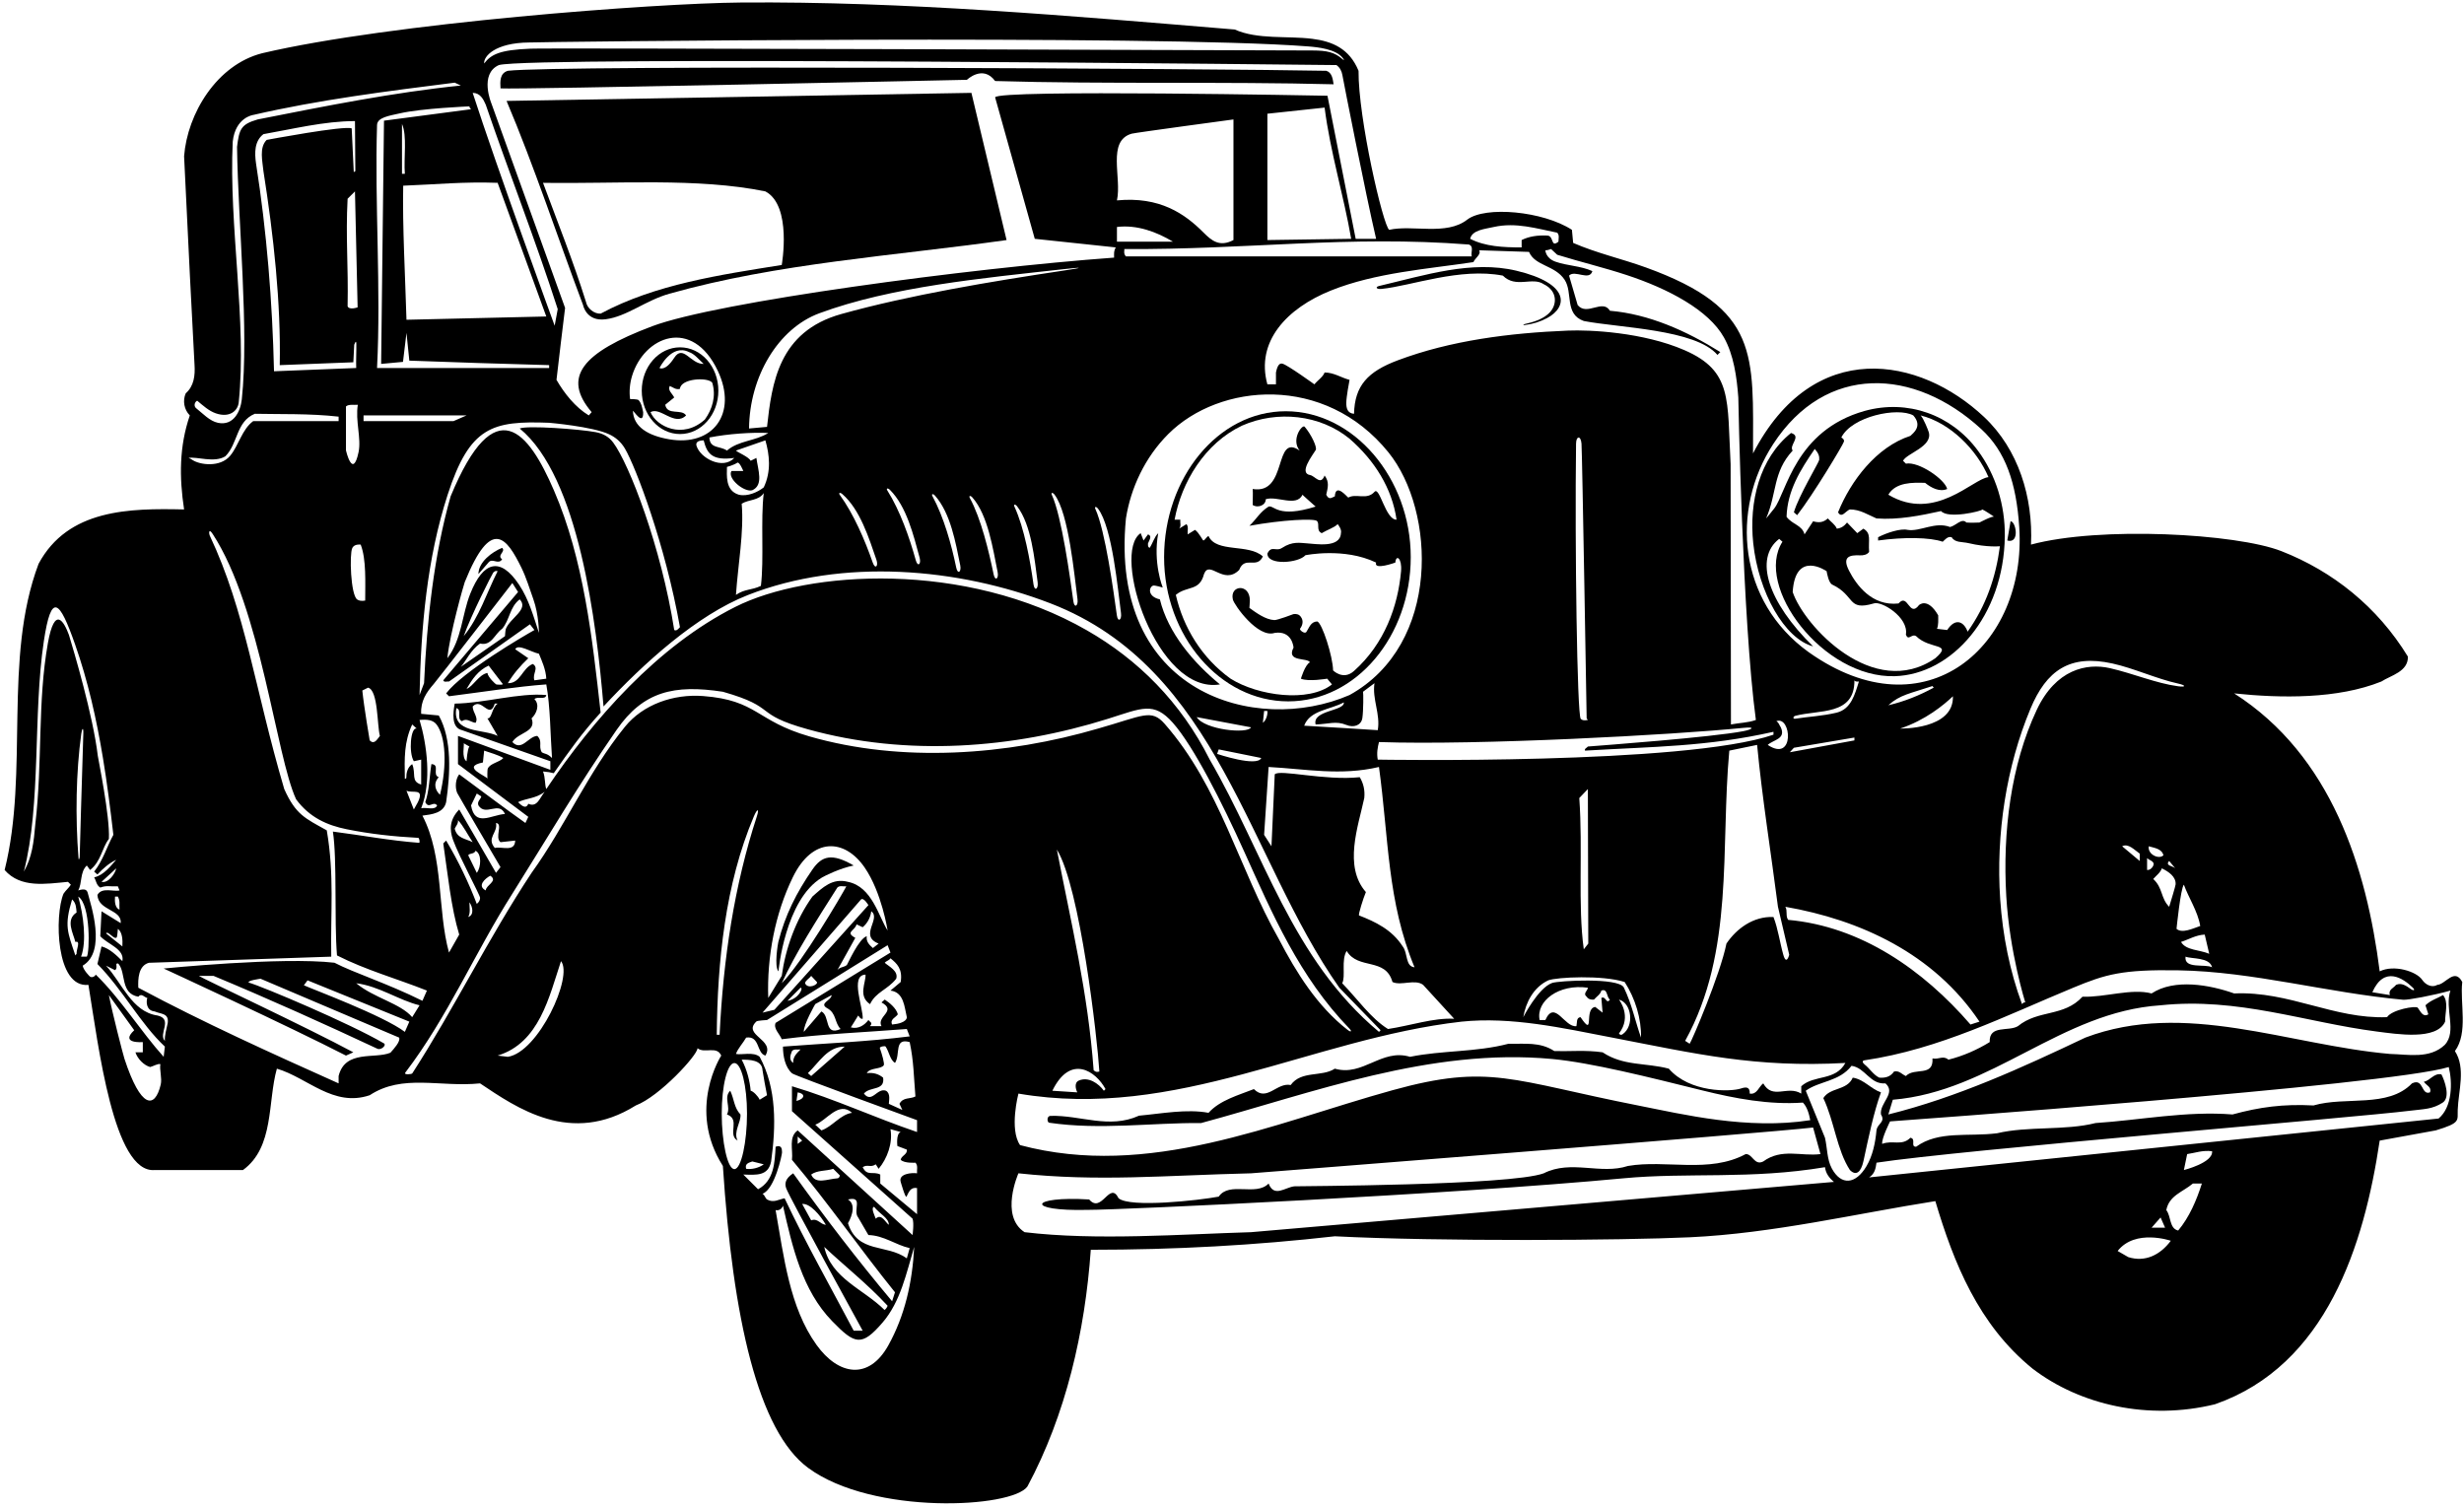 <?xml version="1.0" encoding="UTF-8"?>
<svg xmlns="http://www.w3.org/2000/svg" xmlns:xlink="http://www.w3.org/1999/xlink" width="515pt" height="315pt" viewBox="0 0 515 315" version="1.1">
<g id="surface1">
<path style=" stroke:none;fill-rule:nonzero;fill:rgb(0%,0%,0%);fill-opacity:1;" d="M 514.637 205.246 C 513.016 202.172 511.137 205.758 509.426 205.844 C 508.316 206.508 506.957 205.832 506.273 204.809 C 505.078 203.012 500.328 201.547 497.379 203.023 C 494.645 181.406 487.297 157.91 466.961 144.926 C 476.789 145.949 488.578 146.121 497.723 142.445 C 499.688 141.164 503.359 140.395 503.273 137.234 C 496.898 126.809 487.566 119.391 476.824 115.188 C 467.406 111.504 438.879 109.949 424.496 113.824 C 424.969 103.953 421.852 93.875 414.691 87.148 C 401.223 74.496 379.027 70.395 366.398 94.77 C 366.398 74.098 367.852 64.527 344.016 55.906 C 339.004 54.094 333.688 52.895 328.805 50.77 L 328.547 48.035 C 322.48 44.105 310.434 43.023 306.676 45.898 C 302.316 49.316 295.227 46.926 290.355 48.035 C 289.074 47.18 283.863 24.625 283.949 14.797 C 282.023 10.113 278.426 8.637 274.27 8.113 C 269.02 7.453 262.875 8.312 258.059 6.168 C 223.984 3.34 189.059 0.246 154.789 0.527 C 137 0.672 81.727 4.789 54.797 11.125 C 45.285 13.547 39.16 23.77 38.477 32.656 C 38.988 43.934 40.492 73.703 40.656 76.207 C 40.809 78.512 40.539 80.695 38.82 82.211 C 38.137 83.75 38.477 85.629 39.672 86.824 C 37.453 93.316 37.453 99.727 38.477 106.477 C 27.027 106.219 14.211 106.391 8.062 117.84 C 0.582 137.73 6.105 161.289 0.969 181.836 C 4.301 185.68 9.598 184.738 14.211 184.312 L 14.809 184.91 C 14.383 185.594 13.812 185.992 13.273 186.789 C 11.395 191.254 11.609 206.555 18.484 205.844 C 20.574 218.574 23.742 245.277 32.324 244.547 L 50.781 244.547 C 57.359 239.762 55.906 230.281 57.871 223.359 C 64.281 225.238 69.664 231.477 77.27 228.91 C 84.188 224.383 91.879 227.289 100.336 226.434 C 107.984 231.535 119.297 239.543 132.891 231.047 C 137.844 229.168 145.789 220.539 145.789 219.086 C 147.242 220.281 149.809 218.488 150.746 220.625 C 150.746 220.625 143.512 231.789 151.09 243.695 C 153.164 275.551 158.461 299.109 168.914 306.801 C 182.441 316.754 211.59 315.203 214.742 310.68 C 222.773 295.727 226.789 278.297 227.984 261.211 C 245.758 261.211 262.418 260.27 278.992 258.391 C 300.684 259.508 339.113 259.258 353.211 258.598 C 370.656 257.781 387.906 253.656 404.504 251.043 C 408.352 263.941 413.477 276.844 424.84 286.07 C 434.75 293.648 448.992 296.922 462.945 293.504 C 486.27 285.387 494.133 260.184 497.379 238.395 L 509.086 236.262 C 514.367 234.676 513.609 234.223 513.688 231.977 C 513.82 228.055 515.418 223.242 513.102 219.684 C 515.922 215.84 514.125 209.688 514.637 205.246 Z M 504.234 206.363 C 504.961 207.059 504.395 207.078 503.898 206.727 C 502.914 206.027 501.93 205.332 500.797 205.844 C 500.285 206.527 499.09 206.867 499.516 207.98 L 495.84 207.383 C 498.32 201.762 502.277 204.484 504.234 206.363 Z M 502.312 208.957 C 503.227 209.039 508.516 208.066 512.16 207.039 C 510.879 210.801 513.613 215.582 510.965 218.402 C 507.801 221.379 503.273 220.367 499.516 220.281 C 478.238 218.402 456.625 209.004 435.863 216.863 C 422.531 223.188 409.117 229.34 394.68 232.93 L 395.617 229.852 C 416.297 228.145 430.734 211.48 451.582 210.113 C 467.766 208.41 481.824 213.664 496.75 215.594 C 500.953 216.133 509.289 217.492 511.051 213.531 C 511.051 211.566 511.816 209.434 510.621 207.98 C 509.426 208.664 507.973 209.09 506.949 210.113 L 507.547 211.996 C 506.445 212.684 505.961 211.473 505.336 210.629 C 504.977 210.145 499.934 211.012 498.918 212.594 C 487.809 213.02 478.496 207.125 466.961 207.637 C 461.922 205.844 454.488 204.477 449.703 207.637 C 445.516 206.527 439.879 208.492 435.262 208.32 C 431.332 212.594 426.035 210.969 421.766 214.473 C 419.801 215.668 415.699 214.133 415.867 217.805 C 413.219 219.43 410.316 220.711 407.238 221.48 C 406.129 220.539 405.273 221.48 403.906 221.223 C 404.164 225.152 400.148 223.016 398.352 224.898 C 397.5 224.555 396.984 223.699 395.875 223.957 C 395.105 225.066 394.082 225.324 392.801 225.238 C 391.598 224.699 390.777 223.312 389.715 222.477 C 389.262 222.125 389.172 221.691 389.664 221.617 C 405.449 219.293 419.203 212.27 433.418 206.398 C 440.094 203.641 443.523 202.605 455.324 202.805 C 470.953 203.066 486.418 207.508 502.312 208.957 Z M 219.281 234.656 C 229.918 236.223 240.762 234.641 251.055 234.723 C 274.434 228.402 298.969 218.957 324.414 221.336 C 332.566 222.098 344.699 225.148 355.746 227.891 C 362.695 229.613 369.738 230.945 376.82 230.449 C 377.676 231.305 378.105 232.758 378.359 234.125 C 365.266 236.184 351.746 232.902 342.598 231.098 C 315.812 225.82 311.418 222.227 291.031 227.867 C 265.926 234.816 240.121 246.504 213.203 239.336 C 210.898 236.004 212.863 228.57 212.863 228.57 C 245.926 234.211 274.035 217.121 305.48 213.531 C 315.902 212.461 326.512 214.84 337.066 216.883 C 354.582 220.266 366.863 223.195 385.707 222.164 C 383.57 226.008 379.215 224.555 376.48 227.031 L 376.48 228.57 C 373.574 226.777 370.5 229.938 368.535 226.434 C 367.594 227.117 367.254 228.828 365.715 228.57 C 365.77 227.07 364.852 227.184 363.902 227.496 C 361.641 228.242 353.164 228.398 348.797 223.359 C 343.926 222.078 339.312 222.848 334.957 219.941 C 331.453 219.43 328.207 219.77 324.875 219.684 C 321.883 217.719 318.723 218.23 315.305 218.148 C 308.469 219.941 301.379 219.516 294.715 220.883 C 288.734 219.086 284.887 225.066 278.992 223.359 C 276.258 225.152 271.988 223.699 269.766 226.777 C 266.859 226.18 264.809 230.363 262.074 227.629 C 258.828 228.91 254.984 229.938 252.594 232.586 C 248.062 231.73 242.766 232.758 238.066 233.184 C 231.785 236.027 225.836 233.043 219.578 233.227 C 218.684 233.254 218.879 234.598 219.281 234.656 Z M 231.062 227.629 L 230.719 227.973 C 229.609 226.434 227.473 224.98 225.508 225.836 C 224.48 226.266 224.824 227.629 225.164 228.312 L 219.953 227.973 C 223.738 220.207 229.07 223.902 231.062 227.629 Z M 220.895 177.562 C 225.762 185.422 229.352 217.035 229.777 223.957 C 229.352 224.043 229.125 224.156 228.582 223.699 C 227.387 207.383 223.883 193.027 220.895 177.562 Z M 99.996 168.336 C 101.531 170.727 104.266 167.309 105.547 170.129 C 102.73 170.301 99.227 172.949 98.457 168.336 L 99.652 165.855 L 100.594 166.453 C 100.508 167.055 99.652 167.48 99.996 168.336 Z M 103.668 172.008 C 105.219 172.18 103.328 175 104.609 176.023 L 107.684 175.684 C 107.598 178.16 104.949 176.879 103.414 177.223 C 101.617 175.086 104.098 174.059 103.668 172.008 Z M 95.98 161.84 C 95.219 162.809 95.074 164.504 95.543 165.703 C 95.652 165.984 104.609 181.234 104.609 181.234 L 103.668 182.434 C 101.277 178.246 98.543 173.633 95.98 169.188 C 93.965 171.27 93.914 173.387 94.684 175.527 C 95.938 179.016 100.359 187.098 100.344 187.664 C 100.332 188.09 100.164 188.523 99.652 188.926 C 98.031 184.652 95.809 179.953 93.246 175.684 L 92.648 176.281 C 93.586 182.688 94.27 189.695 95.98 195.336 L 93.844 199.094 C 91.363 190.121 92.816 179.188 88.289 170.473 C 90.254 170.215 92.73 169.957 93.246 167.652 C 94.098 161.84 94.527 154.578 91.707 149.539 L 88.031 149.195 C 87.883 146.516 89.137 144.699 90.668 142.941 C 91.719 141.73 107.086 121.855 107.086 121.855 L 108.281 123.734 L 92.648 142.191 C 92.816 142.703 93.5 142.359 93.844 142.445 L 110.762 130.484 L 111.699 131.68 C 109.648 132.824 96.746 140.312 93.246 144.926 L 93.844 145.523 C 100.594 144.668 108.195 143.473 114.18 143.047 C 115.031 147.656 115.031 153.727 115.375 158.426 C 114.297 157.387 113.922 157.656 113.238 157.227 C 112.469 155.945 113.496 155.008 112.297 153.809 C 110.418 153.895 109.051 157.141 107.086 155.094 C 108.281 153.039 112.215 153.039 111.102 150.137 C 112.129 149.195 112.895 147.316 111.699 146.121 C 112.383 145.438 114.008 146.379 114.18 145.266 C 108.453 144.754 101.277 146.977 95.039 147.059 C 94.699 148.941 94.27 152.102 96.578 152.613 L 115.031 159.105 L 115.031 160.902 L 95.723 153.809 L 95.723 159.703 L 110.418 170.727 L 109.82 172.008 C 105.719 169.105 100.594 165.258 95.98 161.84 Z M 101.531 186.105 C 99.652 185.168 101.363 183.629 102.473 183.031 C 104.184 184.141 101.531 184.996 101.531 186.105 Z M 99.398 177.82 C 100.68 178.418 100.594 181.234 99.652 182.434 L 97.859 178.758 C 98.199 178.246 99.055 178.59 99.398 177.82 Z M 95.039 173.203 C 95.297 172.605 95.809 172.18 95.723 171.41 C 96.832 172.605 97.773 174.488 98.797 176.023 C 97.262 175.254 95.551 175.254 95.039 173.203 Z M 98.113 188.586 C 98.797 189.523 99.141 191.234 97.859 191.66 C 98.371 190.805 98.113 189.609 98.113 188.586 Z M 86.152 159.703 C 85.094 160.414 84.91 161.707 84.926 162.566 C 84.93 162.746 84.617 162.781 84.617 162.781 C 84.531 158.426 84.445 155.094 86.152 151.418 L 87.094 152.273 C 85.812 151.93 85.383 157.312 86.496 159.105 L 88.031 158.766 L 88.031 163.977 C 85.812 163.293 87.008 161.758 86.152 159.703 Z M 87.348 167.652 L 86.496 169.188 L 84.957 165.258 C 86.152 165.879 88.801 164.574 87.348 167.652 Z M 72.652 41.539 L 74.191 40.004 L 74.746 64.238 C 74.746 64.238 72.996 64.867 72.652 64.012 C 72.824 55.469 72.227 49.656 72.652 41.539 Z M 73.941 35.977 L 73.508 26.844 C 72.141 26.16 55.738 29.238 55.738 29.238 C 54.113 30.859 54.883 33.766 55.055 35.73 C 57.188 49.23 58.727 63.328 58.469 76.316 L 73.852 75.719 L 74.035 72.07 C 74.035 72.07 74.461 70.816 74.477 71.859 C 74.504 73.508 74.395 75.289 74.449 76.914 L 57.273 77.598 C 56.934 63.07 55.738 48.289 53.516 34.191 C 53.188 31.914 53.172 29.492 55.055 28.039 C 61.02 27.004 67.785 25.309 74.191 25.309 L 74.27 35.762 Z M 72.312 84.945 C 72.91 84.434 73.934 84.688 74.789 84.602 C 74.234 87.945 75.547 91.629 74.945 94.492 C 73.723 100.297 72.312 94.145 72.312 94.145 Z M 73.633 114.547 C 73.887 114.047 74.402 113.75 75.387 113.824 C 76.586 116.898 76.328 121.77 76.328 125.527 C 75.551 125.656 75.02 125.555 74.652 125.293 C 73.289 124.328 73.008 115.793 73.633 114.547 Z M 76.926 143.727 C 79.062 144.242 78.805 151.676 79.402 153.809 C 78.957 154.387 78.508 155.156 77.914 155.109 C 77.715 155.094 77.504 154.984 77.27 154.75 C 77.27 154.75 76.07 147.742 75.73 144.324 Z M 75.984 88.02 L 75.984 86.824 L 97.516 86.824 L 94.781 88.02 Z M 87.691 150.477 C 89.238 150.336 90.496 150.43 91.273 151.465 C 93.133 153.945 93.488 159.871 91.965 166.113 C 91.066 165.289 90.426 163.809 91.707 162.438 C 90.254 161.926 92.047 159.789 90.168 159.703 C 89.742 162.355 89.742 165.258 88.887 167.652 C 89.656 169.188 90.512 167.309 91.363 168.336 C 90.938 169.445 89.145 168.676 88.031 168.934 C 90.254 163.379 89.23 155.605 87.691 150.477 Z M 111.359 138.773 C 109.137 139.629 108.797 142.871 106.145 142.789 C 107.258 140.91 108.711 139.199 110.418 137.574 L 107.684 135.695 C 108.281 134.5 111.016 136.297 112.641 136.637 C 113.238 138.09 114.094 139.969 114.18 141.848 L 111.699 142.191 C 111.188 140.824 112.727 139.629 111.359 138.773 Z M 108.504 122.227 C 104.566 116.297 100.996 117.293 98.285 124.102 C 96.539 128.492 96.531 133.641 93.5 137.574 C 94.016 132.363 96.957 122.113 97.137 121.664 C 102.715 107.836 105.941 112.473 108.98 118.652 C 110.008 120.738 110.711 123.117 111.461 125.203 C 112.652 128.52 112.641 132.277 112.641 132.277 C 111.527 128.879 110.535 125.281 108.504 122.227 Z M 105.73 131.438 C 105.621 131.711 105.547 132.961 105.547 132.961 L 96.32 139.371 C 97.402 138.145 98.371 135.867 100.336 134.5 C 102.742 135.086 103.414 132.449 104.949 131.426 C 106.574 129.547 106.488 126.895 108.625 125.273 C 110.609 127.336 106.648 129.129 105.73 131.438 Z M 104.012 119.379 C 101.789 123.734 100.164 129.031 96.918 132.961 C 98.457 128.605 102.887 119.902 103.086 119.688 C 103.324 119.43 103.59 119.238 104.012 119.379 Z M 103.746 143.062 C 103.613 143.051 101.961 141.508 101.875 140.652 C 100.078 140.992 98.883 143.473 97.516 143.984 C 98.715 141.934 99.91 140.141 102.133 139.113 L 104.949 142.789 C 105.449 143.215 104.402 143.109 103.746 143.062 Z M 104.012 153.809 C 100.934 152.273 94.43 153.383 95.383 148 C 96.664 148.344 95.297 150.223 96.578 150.734 C 97.516 149.965 98.457 150.992 99.398 151.074 C 100.078 149.965 98.797 148.941 98.797 147.656 C 100.68 145.609 102.301 150.562 103.414 147.059 L 104.012 147.059 C 102.73 148 102.812 150.309 101.875 150.137 Z M 101.875 162.781 C 101.961 162.27 96.148 160.305 100.934 159.363 L 101.191 156.887 C 102.645 157.398 104.012 157.738 105.207 158.426 C 104.344 159.355 102.496 159.508 101.961 160.617 C 101.809 160.934 101.875 162.781 101.875 162.781 Z M 96.918 155.348 L 98.113 156.031 C 97.688 156.461 97.516 159.105 97.516 159.105 C 96.406 158.426 97.09 155.605 96.918 155.348 Z M 108.281 167.652 C 110.078 166.797 111.895 166.945 113.836 165.516 C 112.812 166.711 112.297 168.848 110.418 167.992 C 109.906 169.273 108.879 168.25 108.281 167.652 Z M 113.496 161.242 C 114.945 161.414 114.711 161.352 115.738 161.605 C 118.898 157.078 121.695 153.129 125.539 148.941 C 123.805 133.43 122.008 116.898 115.773 102.484 C 110.5 90.277 103.508 81.215 94.184 103.742 C 90.68 116.133 89.23 129.629 88.633 142.789 L 87.691 145.266 C 87.98 131.148 89.238 116.727 93.57 103.383 C 98.199 89.121 102.895 87.922 114.777 88.363 C 114.777 88.363 123.879 89.145 127.332 90.777 C 128.629 91.391 129.762 92.316 130.602 93.734 C 132.879 97.59 139.043 113.816 142.117 131.082 C 141.773 131.426 141.434 131.938 140.922 131.68 C 138.215 114.32 131.496 96.945 128.156 92.484 C 127.191 91.195 125.941 90.598 124.535 90.328 C 121.211 89.699 110.16 88.875 108.625 89.559 C 120.961 99.699 124.672 130.023 126.141 147.656 C 134.555 138.598 145.629 128.566 156.297 124.375 C 176.121 116.586 200.219 118.656 219.613 126.129 C 254.727 139.711 260.793 179.27 279.934 206.441 L 288.562 215.328 L 288.219 215.668 C 269.938 200.375 264.211 178.332 252.848 158.766 C 246.781 146.703 237.836 137.863 227.199 131.758 C 201.715 117.129 168.895 119.191 153.695 126.84 C 137.414 135.027 124.023 150.301 114.18 164.918 C 113.836 164.062 114.008 162.523 113.496 161.242 Z M 222.426 56.535 C 207.027 58.84 189.961 61.699 175.848 65.633 C 162.699 69.297 161.324 80.133 160.316 89.219 L 156.559 89.559 C 156.652 78.754 162.609 68.668 171.25 65.473 C 186.223 59.934 205.383 58.137 222.379 56.25 C 226.504 55.793 226.527 55.926 222.426 56.535 Z M 224.344 125.668 C 223.664 120.805 221.922 107.934 219.848 103.438 C 219.613 102.93 220.02 102.875 220.406 103.383 C 223.406 107.289 224.559 120.426 225.207 125.223 C 225.402 126.66 224.555 127.191 224.344 125.668 Z M 216.012 122.133 C 215.332 117.27 214.102 110.375 212.027 105.883 C 211.797 105.375 212.199 105.32 212.59 105.824 C 215.586 109.734 216.227 116.891 216.875 121.684 C 217.07 123.125 216.223 123.656 216.012 122.133 Z M 207.676 120.035 C 206.68 115.23 205.066 108.43 202.703 104.082 C 202.434 103.59 202.836 103.508 203.254 103.988 C 206.504 107.691 207.547 114.793 208.508 119.535 C 208.797 120.961 207.984 121.543 207.676 120.035 Z M 199.863 118.633 C 198.867 113.824 197.254 108.051 194.891 103.703 C 194.621 103.211 195.023 103.129 195.441 103.609 C 198.691 107.312 199.734 113.391 200.695 118.129 C 200.984 119.555 200.176 120.141 199.863 118.633 Z M 191.406 117.09 C 190.098 112.359 188.109 106.703 185.465 102.52 C 185.164 102.047 185.559 101.938 186.012 102.391 C 189.492 105.871 190.934 111.867 192.203 116.535 C 192.586 117.938 191.816 118.574 191.406 117.09 Z M 182.414 117.594 C 180.797 112.953 178.441 107.441 175.527 103.441 C 175.199 102.988 175.586 102.855 176.066 103.277 C 179.77 106.52 181.602 112.41 183.176 116.984 C 183.648 118.359 182.922 119.047 182.414 117.594 Z M 159.035 122.453 C 157.07 123.395 155.703 123.051 153.82 124.332 C 154.25 118.012 155.531 111.176 155.02 105.281 C 156.559 104.34 158.523 104.684 159.633 103.059 C 158.949 108.613 159.719 116.898 159.035 122.453 Z M 154.422 103.398 C 151.516 102.547 151.941 99.215 151.941 97.59 C 151.941 97.59 153.27 97.258 154.105 96.715 C 154.547 96.434 155.359 98.445 155.359 98.445 L 152.883 98.445 C 151.941 99.98 155.574 102.973 157.238 102.461 C 159.633 101.371 158.438 98.273 158.094 95.711 L 156.898 96.309 C 156.473 95.453 154.078 94.516 153.82 94.172 L 159.973 92.035 C 160.828 95.027 161.234 98.488 159.633 101.863 C 158.352 102.887 156.215 103.828 154.422 103.398 Z M 145.586 93.203 C 145.387 92.574 145.699 92.07 147.074 92.035 C 147.789 94.906 148.918 96.32 153.48 95.711 C 151.102 98.246 146.406 95.816 145.586 93.203 Z M 160.57 90.496 C 157.922 92.207 154.422 92.035 151.941 94.172 C 150.488 93.148 148.355 93.832 148.27 91.438 C 152.199 90.672 157.07 90.328 160.57 90.496 Z M 139.848 91.812 C 135.406 91.043 132.398 89.195 132.289 85.887 C 132.379 85.715 134.512 89.219 134.426 86.141 C 134.238 85.316 134.094 84.309 133.477 83.633 C 133.262 83.395 131.691 83.406 131.691 83.406 C 131.488 81.863 131.621 80.168 132.098 78.598 C 134.617 70.254 144.684 66.215 150.023 77.496 C 154.254 86.434 148.973 93.395 139.848 91.812 Z M 233.453 41.883 C 234.5 37.102 231.301 29.445 236.531 27.941 C 237.285 27.727 257.805 24.965 257.805 24.965 L 257.805 50.172 C 254.895 51.703 253.23 50.289 251.57 48.629 C 247.633 44.672 242.422 41.027 233.453 41.883 Z M 245.156 50.512 L 233.453 50.512 L 233.453 47.438 C 237.641 46.926 241.742 48.461 245.156 50.512 Z M 234.301 128.156 C 234.492 129.598 233.648 130.129 233.434 128.605 C 232.758 123.742 231.016 110.867 228.941 106.375 C 228.703 105.867 229.109 105.812 229.496 106.316 C 232.496 110.227 233.652 123.363 234.301 128.156 Z M 364.395 152.129 C 367.055 151.859 366.238 152.465 364.406 152.816 C 357.828 154.094 335.129 155.773 331.879 156.031 C 331.711 156.289 331.109 156.461 331.281 156.887 C 345.637 156.031 356.715 156.09 370.672 152.953 L 370.672 153.555 C 352.188 159.906 287.965 158.766 287.965 158.766 C 287.707 157.398 287.938 156.23 288.219 155.094 C 308.75 155.812 349.766 153.602 364.395 152.129 Z M 329.41 92.723 C 329.43 91.059 330.41 90.996 330.547 92.719 C 330.703 94.719 331.625 150.137 331.625 150.137 L 331.879 150.477 C 331.105 150.645 330.648 150.531 330.387 150.238 C 329.629 149.402 329.137 113.949 329.41 92.723 Z M 372.207 152.016 C 371.867 151.59 371.867 151.074 371.27 150.734 C 374.418 149.473 375.18 159.492 369.473 155.691 C 370.672 154.578 373.32 154.492 372.207 152.016 Z M 373.965 199.551 C 373.965 199.551 373.391 201.863 372.742 199.598 C 371.984 196.941 371.641 194.152 370.672 191.66 C 366.484 191.488 362.98 194.051 360.844 197.215 C 359.562 203.621 353.582 217.633 353.156 218.148 L 352.215 217.547 C 362.555 198.836 359.562 177.305 361.441 156.887 L 367.254 155.691 C 368.277 166.539 370.156 178.246 371.609 189.523 Z M 338.375 208.918 C 341.059 209.648 341.641 214.465 339.121 216.172 C 338.879 216.34 338.613 216.352 338.375 216.012 C 341.184 212.398 338.375 208.918 338.375 208.918 Z M 339.379 206.355 C 338.148 204.273 325.723 204.977 324.406 205.445 C 321.484 206.492 318.383 212.594 318.383 212.594 C 318.895 209.516 320.516 206.355 323.594 204.902 C 325.387 204.219 334.945 203.758 339.57 205.246 C 341.789 208.664 343.074 212.934 342.988 216.863 C 341.879 213.789 341.086 209.859 339.379 206.355 Z M 334.957 211.652 L 333.418 210.457 C 330.941 210.801 333.418 217.121 330.344 212.594 C 329.402 212.68 329.66 213.789 329.488 214.473 C 327.012 214.812 324.961 208.836 322.996 213.191 L 321.797 213.191 C 320.98 209.246 325.805 205.574 331.879 206.441 C 331.879 207.039 330.77 207.637 331.625 208.32 C 331.965 208.836 332.562 209.004 333.16 208.918 C 333.676 208.32 334.527 207.809 334.699 207.039 C 336.066 206.527 335.727 208.406 336.492 208.918 C 335.727 210.031 335.641 208.066 334.699 208.578 Z M 330.086 166.797 L 331.879 164.918 L 331.965 197.215 L 331.027 198.41 C 329.746 189.184 330.855 177.562 330.086 166.797 Z M 265.152 160.305 C 273.012 160.73 280.188 162.184 288.219 160.305 C 290.27 175.254 289.93 188.414 295.652 202.172 C 293.688 201.996 294.285 199.18 293.176 197.812 C 290.941 194.301 287.438 192.652 284.062 191.336 C 283.824 191.242 284.973 187.645 285.484 186.449 C 280.785 181.066 283.863 172.777 285.145 166.797 C 285.316 165.172 284.973 163.723 284.203 162.438 C 276.828 163.211 267.457 160.73 266.434 161.84 L 265.75 176.879 L 264.211 174.488 Z M 263.953 151.074 L 264.211 148.598 L 264.895 148.598 C 264.98 149.195 264.723 150.477 263.953 151.074 Z M 274.977 151.418 C 277.742 151.344 279.199 150.613 281.41 151.52 C 282.922 152.141 284.512 151.633 284.746 150.078 C 284.977 148.562 284.973 144.754 284.887 144.582 L 287.281 142.789 C 286.77 146.121 288.562 149.281 287.965 152.613 C 283.094 152.273 278.055 152.016 272.586 151.676 C 273.781 148.426 278.055 148.344 280.871 146.805 C 281.117 148.629 274.207 148.426 274.977 151.418 Z M 281.469 198.754 C 283.863 202.77 289.59 200.031 291.039 205.246 C 292.836 206.102 295.738 204.562 297.449 205.844 L 303.941 212.934 C 299.672 212.68 294.715 214.387 290.102 215.07 C 286.512 212.848 283.691 208.746 280.531 205.504 C 281.301 204.133 280.273 200.633 281.469 198.754 Z M 282.07 145.266 C 262.426 153.77 231.785 144.926 235.332 108.355 C 236.332 101.996 239.305 95.582 244.195 90.703 C 254.855 80.066 276.879 78.066 290.203 94.551 C 300.055 106.738 301.223 134.672 282.07 145.266 Z M 254.727 156.629 L 263.613 158.426 C 262.758 160.391 254.387 157.57 254.387 157.57 Z M 250.113 149.879 L 261.477 152.016 C 260.793 153.469 251.738 152.527 250.113 149.879 Z M 373.746 192.258 C 373.148 191.488 373.66 190.293 373.148 189.523 C 388.785 192.258 404.164 199.266 413.73 213.531 L 411.852 214.133 C 401.941 202.684 388.953 193.625 373.746 192.258 Z M 374.941 156.289 L 387.59 154.152 L 387.59 154.75 L 374.09 157.227 Z M 375.246 149.609 C 380.215 148.297 387.664 149.598 387.59 142.191 C 387.758 142.531 388.188 142.445 388.527 142.445 C 387.672 145.18 386.902 148.172 383.914 148.941 C 380.848 149.672 378.031 149.777 375.199 150.219 C 374.715 150.293 374.715 149.75 375.246 149.609 Z M 394.68 147.402 C 397.156 145.18 399.152 144.98 403.906 143.387 L 404.164 143.727 C 401.172 145.352 398.012 146.633 394.68 147.402 Z M 408.18 145.523 C 408.391 152.551 397.156 152.273 397.156 152.273 C 402.426 150.535 406.301 147.316 408.18 145.523 Z M 443.551 176.879 C 444.832 176.195 446.113 177.648 447.227 178.418 L 447.227 179.953 Z M 454.723 184.84 C 454.695 185.23 453.719 188.414 453.379 189.523 C 451.582 187.73 452.094 185.594 450.047 183.715 C 450.645 183.031 451.582 182.348 451.84 181.492 C 453.277 182.18 454.828 183.25 454.723 184.84 Z M 453.379 179.953 L 454.66 181.492 C 454.23 180.98 452.438 180.98 453.379 179.953 Z M 449.105 176.879 C 450.301 177.223 451.84 177.391 452.18 178.758 C 451.242 179.699 448.848 178.59 449.105 176.879 Z M 450.047 180.297 C 450.387 180.637 449.703 181.922 448.762 181.836 L 448.762 179.355 C 449.191 179.785 449.703 179.785 450.047 180.297 Z M 462.348 202.172 C 460.895 201.398 456.453 202.598 456.797 199.949 C 458.074 200.461 461.836 200.031 462.348 202.172 Z M 461.75 199.352 C 459.785 198.496 456.879 198.664 455.855 196.871 C 457.477 196.359 458.93 195.422 460.809 195.336 Z M 454.914 194.137 C 454.914 194.137 455.77 185.594 456.453 184.91 C 457.395 187.559 459.359 190.465 459.871 193.539 C 458.332 194.051 456.109 195.164 454.914 194.137 Z M 441.562 138.684 C 446.047 139.68 450.691 141.863 455.25 142.871 C 456.922 143.238 456.938 143.664 455.234 143.434 C 450.668 142.824 445.828 140.754 440.996 139.652 C 436.105 138.535 429.68 139.914 425.703 148.363 C 420.285 159.871 418.551 173.887 419.328 187.285 C 420.016 199.059 423.301 209.516 423.301 209.516 C 422.961 209.434 422.789 209.688 422.617 209.859 C 420.078 203.016 418.582 195.574 418.062 187.988 C 417.129 174.297 419.371 160.125 424.387 148.125 C 427.727 140.133 432.594 136.684 441.562 138.684 Z M 370.609 92.824 C 381.578 75.98 400.09 76.797 414.113 89.691 C 419.172 94.34 421.438 100.871 422.047 110.246 C 423.645 134.871 402.574 153.73 378.02 136.297 C 363.285 125.703 361.641 106.594 370.609 92.824 Z M 339.98 57.484 C 348.73 60.359 357.129 64.82 360.316 70.52 C 362.348 74.148 363.004 78.738 363.324 83.066 C 363.324 83.066 364.176 129.547 366.996 150.477 C 365.371 151.074 363.492 151.074 361.785 151.418 C 361.785 151.418 361.734 97.398 361.715 96.996 C 360.98 83.531 362.16 77.57 352.086 73.191 C 343.426 69.43 332.285 68.91 327.734 69.098 C 315.457 69.598 303.199 71.164 292.148 75.309 C 285.84 77.672 283.141 80.629 283.008 86.484 C 281.691 86.398 281.367 85.383 281.387 84.176 C 281.402 82.953 281.984 79.816 282.07 79.391 C 280.359 78.965 278.82 77.855 276.855 77.855 C 276.516 78.793 275.402 79.477 274.723 80.332 C 274.723 80.332 269.164 76.316 268.062 76.016 C 267.492 75.859 267.012 76.246 266.688 77.855 L 266.688 80.332 L 264.895 80.332 C 262.422 71.395 268.953 64.426 278.172 60.723 C 287.484 56.977 298.512 56.211 307.957 54.785 C 308.301 53.93 309.664 53.16 309.152 52.309 L 319.578 52.648 C 320.859 55.641 324.961 55.383 327.012 58.461 C 328.805 61.191 326.926 65.637 331.027 67.09 C 338.367 68.523 354.414 68.805 358.965 74.18 L 359.562 73.582 C 352.473 69.137 344.609 65.637 336.492 64.953 C 334.957 62.391 331.711 66.148 329.746 63.758 L 327.949 57.605 C 329.145 56.32 332.223 58.801 332.82 56.664 C 330.426 55.566 327.59 55.57 325.105 54.691 C 323.031 53.957 322.996 52.309 322.996 52.309 C 323.422 52.309 323.75 52.207 324.191 52.051 L 325.473 53.246 C 330.242 54.73 335.203 55.91 339.98 57.484 Z M 312.23 47.438 C 316.844 46.41 321.199 47.777 325.473 48.633 C 325.984 49.145 325.73 49.914 325.73 50.512 C 324.02 51.879 324.875 49.23 323.336 49.23 C 321.371 49.145 319.578 49.402 318.039 50.172 L 318.039 51.711 C 314.195 51.711 310.434 51.535 307.273 49.914 C 307.699 48.035 310.434 47.863 312.23 47.438 Z M 307.016 51.109 C 308.129 51.535 307.359 52.734 307.613 53.59 L 235.332 53.59 C 234.734 52.988 235.078 52.223 234.992 52.051 C 260.711 52.223 281.727 49.145 307.016 51.109 Z M 264.895 50.172 L 264.895 23.77 L 276.855 22.488 C 278.055 31.887 280.871 40.941 282.41 49.914 Z M 287.621 49.914 L 283.352 49.914 L 277.453 20.012 C 277.453 20.012 208.246 18.645 207.992 20.352 L 216.277 49.914 L 233.195 51.711 C 232.77 52.562 232.855 52.82 232.855 53.844 C 202.672 56.039 149.789 63.105 136.316 68.184 C 121.582 73.738 117.453 78.84 123.66 86.141 L 123.062 86.824 C 120.242 85.117 117.938 82.211 116.312 79.391 C 116.91 74.438 117.512 68.969 118.109 64.355 L 102.719 21.645 C 102.719 21.645 100.102 15.469 104.266 13.602 C 110.789 11.695 279.336 13.602 279.336 13.602 C 280.102 14.16 280.43 14.895 280.574 15.699 C 280.848 17.227 285.402 40.43 287.621 49.914 Z M 110.613 8.879 C 111.879 8.758 241.445 7.199 273.43 9.703 C 275.445 9.863 279.203 10.242 280.652 12.129 C 280.848 12.383 281.082 12.797 280.637 12.402 C 278.938 10.895 277.344 10.562 274.336 10.551 C 254.379 10.48 112.184 9.996 110.859 10.176 C 104.469 10.43 102.664 11.355 101.191 13.262 C 101.047 11.797 103.453 8.934 110.613 8.879 Z M 101.531 21.891 C 106.402 36.156 111.957 50.258 116.57 64.609 L 115.93 68.074 C 115.93 68.074 103.754 34.789 98.797 19.41 C 100.336 19.41 101.02 20.695 101.531 21.891 Z M 84.617 36.328 L 84.02 36.328 L 84.02 25.906 C 85.129 28.383 84.359 32.91 84.617 36.328 Z M 84.273 38.809 C 91.195 38.551 96.832 37.953 104.012 38.211 L 114.18 66.148 L 84.957 66.832 C 84.699 57.859 84.102 47.266 84.273 38.809 Z M 98.457 22.828 L 80.258 25.223 L 79.66 76.059 C 81.598 75.844 82.379 75.844 84.23 75.633 L 84.957 69.566 L 85.555 75.375 C 94.953 75.719 105.035 76.059 114.777 76.316 L 114.777 76.914 L 78.805 76.914 C 79.66 60.422 78.293 42.566 78.805 26.16 C 78.824 24.523 81.383 24.199 83.5 23.707 C 88.082 22.637 98.113 22.23 98.113 22.23 C 98.113 22.488 98.285 22.66 98.457 22.828 Z M 41.211 83.75 C 42.441 84.762 43.637 85.879 45.09 86.383 C 48.02 87.402 49.715 85.836 49.895 84.109 C 51.645 67.211 47.797 47.266 48.645 29.578 C 49.211 24.504 52.918 24.027 52.918 24.027 C 66.586 20.863 80.855 19.07 95.039 17.277 L 96.32 17.875 C 82.137 19.328 68.125 22.145 53.855 24.965 C 50.328 25.988 50.004 27.004 49.543 30.703 C 49.77 46.727 52.07 69.074 50.539 83.469 C 50.277 85.941 48.828 89.062 45.555 88.371 C 43.812 88.004 42.383 86.418 40.957 85.285 C 40.441 84.816 40.699 84.004 41.211 83.75 Z M 47.105 95.367 C 49.758 92.719 49.328 88.105 53.258 86.484 C 58.172 86.598 64.793 86.398 70.773 87.082 L 70.773 88.02 L 52.918 88.02 C 50.582 89.719 49.863 93.164 48.098 95.266 C 46 97.758 41.781 97.152 40.281 96.172 C 40.004 95.988 39.719 95.82 39.418 95.711 C 41.039 95.367 44.801 96.82 47.105 95.367 Z M 16.008 199.352 L 15.75 199.691 C 14.121 194.805 13.391 193.527 15.066 187.984 C 15.922 188.754 15.922 189.781 16.008 190.719 C 13.613 192.258 15.324 195.078 15.75 196.871 C 16.945 196.531 15.922 198.496 16.008 199.352 Z M 16.984 153.383 C 17.148 152.176 17.465 151.859 17.414 153.383 C 17.129 161.742 16.652 179.176 16.652 179.176 C 16.652 179.176 16.469 180.059 16.41 179.332 C 15.727 170.797 15.887 161.348 16.984 153.383 Z M 16.348 187.387 C 18.996 189.098 18.742 199.18 18.145 199.949 L 16.945 199.949 C 18.145 196.785 17.461 191.234 16.348 187.387 Z M 33.59 226.695 C 32.363 231.844 29.438 231.73 26.016 221.309 C 25.711 220.383 23.441 211.566 22.758 207.98 L 28.055 215.328 C 24.957 218.211 29.848 217.805 29.848 217.805 L 29.848 219.941 L 28.309 219.941 C 28.738 221.309 30.105 222.676 31.387 223.016 C 32.07 222.848 33.008 222.246 33.523 222.418 C 33.301 223.582 33.906 225.359 33.59 226.695 Z M 34.207 220.883 C 29.508 215.668 25.148 208.664 20.023 203.707 C 19.77 204.148 19.332 204.312 18.914 204.195 C 18.766 204.152 17.375 202.684 17.289 201.828 C 22.363 198.836 18.918 188.969 18.363 186.711 C 18.195 186.031 17.82 185.629 16.348 186.105 C 17.203 184.57 16.691 182.262 18.145 180.895 L 18.828 181.836 C 21.133 180.039 21.305 177.223 22.758 175.34 C 23.012 170.641 20.523 158.672 20.441 157.965 C 19.445 149.531 15.395 135.965 14.41 132.711 C 13.402 129.977 11.449 126.391 10.016 134.383 C 7.812 146.695 8.918 159.195 7.379 172.266 C 7.066 176.023 6.695 179.188 4.984 182.176 C 8.641 168.004 6.863 149.277 9.164 134 C 10.723 123.645 12.434 125.41 15.676 134.637 C 18.387 142.34 20.172 150.285 21.512 158.398 C 22.387 163.699 23.07 169.07 23.695 174.488 C 22.328 176.965 21.559 179.785 19.68 182.176 L 20.363 182.773 C 21.559 181.492 22.844 180.383 24.293 179.699 C 23.27 180.809 21.73 182.945 19.68 183.371 C 20.109 184.055 20.109 184.996 20.961 185.508 C 22.328 184.996 23.012 185.336 24.637 185.254 L 24.977 186.105 C 23.781 186.449 21.305 185.336 20.363 187.047 C 20.535 190.379 25.492 190.035 25.234 192.941 L 21.219 190.465 L 20.961 195.676 C 22.5 197.387 26.09 198.324 25.578 200.887 C 24.465 199.777 22.926 198.238 21.219 197.812 L 20.363 201.484 C 25.746 206.953 29.336 213.961 34.461 218.746 Z M 24.293 181.492 C 24.102 182.539 22.672 184.652 21.219 184.312 Z M 24.977 190.121 C 24.039 189.781 23.953 188.414 24.039 187.387 L 24.637 187.387 C 25.148 188.414 24.895 188.84 24.977 190.121 Z M 25.578 197.812 L 22.16 195.078 C 22.574 194.453 23.836 196.48 24.387 195.934 C 24.516 195.805 24.637 194.137 24.637 194.137 C 25.578 194.82 25.66 196.445 25.578 197.812 Z M 35.059 213.789 C 34.805 215.07 34.375 216.438 34.461 217.547 C 33.008 216.098 36.258 213.02 32.926 212.25 C 27.543 211.48 25.492 205.414 22.16 201.828 L 24.039 202.77 C 24.449 202.492 24.363 201.996 24.316 201.547 C 24.305 201.438 24.578 201.234 24.777 201.469 C 26.383 203.363 25.105 207.637 28.906 208.32 C 29.594 207.469 30.191 208.492 30.789 208.578 C 30.531 209.348 30.531 211.227 32.324 211.398 C 33.691 211.996 35.316 211.738 35.059 213.789 Z M 81.598 220.027 C 78.352 221.395 72.141 219.344 70.773 224.898 L 70.773 226.434 C 56.676 220.113 42.664 213.789 28.906 206.441 C 28.824 204.648 28.906 201.828 31.129 201.23 L 69.234 199.949 C 69.066 190.719 69.918 182.945 68.297 173.547 C 63.797 171.039 61.809 170.285 59.41 164.918 C 53.219 143.91 51.355 127.863 43.82 111.895 C 43.691 111.629 43.539 110.195 44.473 111.633 C 54.559 127.148 57.695 158.031 61.887 167.055 C 64.668 170.855 68.402 172.5 72.453 173.316 C 77.379 174.309 82.172 174.84 87.422 175.117 C 87.652 175.133 87.816 176.172 87.59 176.156 C 81.473 175.695 75.594 174.574 69.578 173.805 C 70.488 179.727 69.836 192.258 70.434 199.691 C 76.5 202.77 82.992 204.562 89.23 207.039 L 88.289 209.176 C 80.887 205.504 74.051 203.367 69.906 201.219 C 58.957 199.938 34.207 202.426 34.207 202.426 C 34.207 202.426 60.523 214.559 72.312 220.625 L 73.852 219.941 C 64.195 214.73 42.406 204.562 41.555 203.965 L 44.629 203.965 C 56.129 208.754 67.781 213.996 78.883 219.195 C 79.656 219.559 80.863 218.43 80.238 218.066 C 73.164 213.918 54.961 206.223 51.977 205.359 C 51.637 204.934 54.457 204.562 54.457 204.562 L 83.418 216.863 C 83.762 217.633 82.367 219.172 81.598 220.027 Z M 87.691 210.113 C 87.18 210.969 86.664 211.738 86.152 212.594 C 83.676 209.688 78.121 208.578 74.449 205.504 C 79.234 206.102 83.418 209.09 87.691 210.113 Z M 63.512 205.93 L 64.281 204.902 L 85.555 213.531 L 84.617 215.668 C 80.086 212.25 65.363 206.781 63.512 205.93 Z M 106.145 220.883 L 104.012 220.625 C 112.727 217.977 114.777 208.32 117.254 200.887 C 119.855 204.047 112.547 219.906 106.145 220.883 Z M 150.406 216.266 L 149.809 216.266 C 149.961 201.047 151.535 184.883 157.551 170.66 C 158.289 168.914 158.742 168.934 158.176 170.664 C 153.496 185.008 151.168 200.332 150.406 216.266 Z M 153.492 244.355 C 152.031 244.355 150.848 238.594 150.848 232.758 C 150.848 226.918 152.031 222.184 153.492 222.184 C 154.949 222.184 156.133 226.918 156.133 232.758 C 156.133 238.594 154.949 244.355 153.492 244.355 Z M 158.777 229.852 C 158.438 229.082 157.41 228.059 156.898 227.973 C 156.727 226.008 156.129 223.531 155.02 221.48 C 156.559 221.48 159.289 221.48 159.375 223.699 C 159.633 225.41 159.973 227.117 160.316 228.91 Z M 159.633 243.352 C 158.605 244.121 157.07 244.461 155.957 244.293 C 155.617 243.18 156.559 243.012 157.238 242.754 Z M 160.316 250.699 C 159.891 250.359 159.891 249.844 159.375 249.504 C 161.938 248.562 163.469 241.285 163.453 240.852 C 163.434 240.094 163.363 239.242 162.109 239.676 C 161.938 243.012 161.77 246.77 158.438 248.562 L 155.359 245.488 C 158.094 245.574 160.57 245.828 161.172 242.754 C 162.195 235.406 162.367 227.461 158.777 220.883 C 157.496 219.77 155.02 220.539 153.82 220.281 C 154.25 219.086 155.273 218.062 155.957 216.863 C 158.863 216.438 158.094 220.113 159.973 220.625 C 162.07 217.242 155.047 216.363 158.109 213.48 C 158.293 213.305 160.316 213.191 160.316 213.191 L 185.52 197.555 L 186.117 199.094 L 162.109 213.789 C 161.598 214.984 162.965 216.098 163.391 217.207 C 171.938 216.098 180.82 215.754 189.535 215.07 L 190.133 216.609 C 181.336 217.719 172.535 218.062 163.648 218.746 C 163.648 220.73 164.098 223.078 165.559 224.344 C 166.109 224.82 191.672 234.125 191.672 234.125 L 191.672 236.602 C 182.617 233.527 174.672 229.766 165.527 227.031 L 165.527 232.246 L 190.734 254.715 C 191.074 255.656 190.734 258.133 190.734 258.133 L 166.723 236.262 C 164.758 237.629 165.785 240.359 165.527 242.41 C 173.133 251.469 179.883 261.211 187.059 270.094 L 186.461 271.973 C 179.285 263.43 172.277 254.289 165.785 245.23 C 164.188 246.273 163.949 247.316 164.324 248.367 C 164.992 250.246 180.309 278.125 180.309 278.125 L 178.43 278.125 C 173.559 268.898 168.434 259.844 163.988 250.445 C 162.707 250.699 161.684 251.469 160.316 250.699 Z M 177.02 201.66 C 176.566 202.176 175.523 202.062 175.012 202.77 L 178.77 196.02 C 176.551 194.82 178.688 194.566 179.027 193.199 L 180.309 193.797 C 181.336 192.941 181.934 191.746 182.102 190.465 C 184.238 192.004 179.453 195.59 183.641 197.215 L 182.445 198.152 C 181.676 197.469 180.992 196.785 181.164 195.676 C 179.539 196.102 177.168 201.492 177.02 201.66 Z M 177.234 184.312 C 173.984 183.457 171.938 185.508 169.801 187.387 C 166.297 192.258 164.16 198.324 163.391 203.965 L 160.57 208.578 C 160.273 199.949 162 190.945 165.711 183.34 C 169.836 174.883 176.543 175.258 180.711 181.305 C 184.293 186.496 185.52 194.48 185.52 194.48 C 183.641 191.574 182.273 185.336 177.234 184.312 Z M 176.891 185.254 C 175.953 187.047 167.578 201.316 163.391 205.504 C 166.148 199.414 170.824 192.086 175.012 185.508 C 175.523 184.996 176.293 185.336 176.891 185.254 Z M 179.969 187.984 C 180.566 187.559 181.504 189.184 181.504 189.184 L 161.855 211.055 L 159.375 211.652 Z M 168.262 205.504 C 168.348 204.902 169.117 204.562 169.543 203.965 L 170.738 205.246 C 171.082 205.758 168.859 206.867 168.262 205.504 Z M 164.59 209.176 L 167.32 206.441 C 168.016 206.441 166.859 208.836 164.59 209.176 Z M 189.535 212.594 C 189.535 212.594 189.715 213.836 186.461 214.133 C 185.949 213.02 187.23 212.68 187.656 211.996 C 187.316 210.715 185.949 209.602 184.922 208.918 L 184.238 209.516 C 187.57 211.312 183.129 212.422 184.238 214.473 L 181.848 214.473 C 181.934 214.301 182.188 214.133 182.102 213.789 L 181.504 213.191 C 180.734 214.215 179.453 215.156 177.832 214.73 C 178.344 213.961 178.645 213.406 179.367 212.25 C 179.625 212.508 179.797 213.02 180.309 212.934 C 180.48 210.715 177.574 203.793 180.906 203.707 C 180.992 205.414 179.285 208.172 181.848 209.879 C 183.043 207.316 185.52 206.867 187.316 204.562 C 187.828 202.938 185.777 201.996 184.922 201.23 C 185.266 200.801 185.777 200.801 186.117 200.289 C 187.484 201.398 188.684 202.512 188.254 205.246 L 186.117 207.039 C 188.938 207.383 189.023 210.457 189.535 212.594 Z M 172.875 210.715 C 174.84 211.738 174.414 213.789 175.695 215.07 C 172.191 216.609 173.559 212.336 171.68 211.398 L 168.004 215.668 C 167.922 214.133 170.398 209.859 170.398 209.859 L 173.816 207.98 C 173.816 209.09 171.082 209.688 172.875 210.715 Z M 188.598 231.988 L 185.777 230.707 C 185.777 230.109 186.203 228.57 185.18 227.973 C 183.301 227.289 182.273 230.707 180.566 228.57 C 181.762 227.031 185.008 228.059 184.582 225.238 C 183.641 224.469 182.531 224.129 181.164 224.297 C 181.82 223.102 183.992 223.539 184.703 222.672 C 184.945 222.375 184.32 220.258 183.895 219.059 C 183.797 218.777 184.957 218.527 185.102 218.742 C 185.871 219.883 185.98 221.445 187.059 222.164 C 188.254 220.367 186.801 216.863 190.133 217.805 C 190.988 221.82 190.988 225.066 191.332 229.168 C 190.219 229.766 188.77 229.254 187.996 230.707 Z M 176.551 218.746 L 169.543 224.898 L 168.859 224.297 C 171.254 221.992 172.961 218.746 176.551 218.746 Z M 167.32 219.344 C 166.555 220.113 165.699 220.883 165.785 222.164 C 164.93 221.566 165.102 220.711 165.527 219.684 C 165.953 219.172 166.723 219.43 167.32 219.344 Z M 178.09 232.586 C 175.609 232.93 173.984 235.492 171.68 236.262 L 170.398 235.062 C 172.703 234.293 175.27 230.023 178.09 232.586 Z M 166.469 230.109 L 166.723 228.312 C 168.348 228.57 168.281 229.641 166.469 230.109 Z M 177.234 250.699 C 180.566 249.93 178.172 253.008 179.367 254.461 L 181.504 258.133 C 184.754 258.219 187.145 260.184 190.133 260.867 L 189.535 263.004 C 185.266 259.926 179.285 262.062 177.234 255.656 C 177.402 255.398 179.367 251.98 177.234 250.699 Z M 182.699 252.238 C 183.898 253.777 185.777 254.543 185.777 255.996 C 185.094 255.57 184.238 253.52 183.043 254.715 C 182.871 254.203 181.934 252.406 182.699 252.238 Z M 175.535 245.668 C 175.535 245.668 175.473 246.254 175.012 246.281 C 172.988 246.406 170.445 247.641 169.543 245.488 C 170.824 244.547 172.617 244.805 174.156 244.293 Z M 167.664 238.395 L 166.723 239.078 L 166.723 237.543 Z M 185.52 272.914 C 185.438 273.258 184.949 273.871 184.832 273.754 C 180.527 269.461 173.691 267.18 172.277 260.609 C 176.637 264.711 181.25 268.301 185.52 272.914 Z M 169.543 255.059 L 167.664 251.641 C 169.285 251.469 171.422 253.945 172.617 255.996 C 171.422 255.91 170.91 254.543 169.543 255.059 Z M 185.676 281.18 C 181.574 288.559 175.215 287.43 170.664 281.094 C 165.016 273.23 163.844 262.711 162.109 252.922 C 162.879 253.094 163.477 252.578 163.648 251.98 C 165.594 260.578 167.664 269.699 173.938 276.137 C 178.672 281 180.082 281.52 184.484 276.398 C 188.223 272.051 189.457 266.047 191.074 260.609 C 190.703 268.031 189.109 274.996 185.676 281.18 Z M 191.672 245.23 C 190.562 245.059 187.742 245.316 188.254 247.027 C 188.254 247.027 189.246 250.523 189.465 250.113 C 189.941 249.211 190.262 248.074 191.672 248.309 L 191.672 253.777 L 183.984 247.367 L 183.984 245.488 C 182.445 244.719 181.25 245.914 180.309 243.949 C 181.336 243.266 181.934 244.121 183.043 243.352 L 183.641 244.293 C 185.438 242.156 186.633 238.91 186.117 236.004 L 188.254 236.602 C 187.23 236.945 187.562 239.527 187.562 239.527 L 189.535 240.277 C 189.707 241.301 188.34 241.559 188.254 242.41 C 189.023 243.18 191.332 243.012 191.332 243.012 C 191.93 243.609 191.586 244.547 191.672 245.23 Z M 169.145 153.902 C 157.984 150.684 158.34 146.344 146.941 145.477 C 140.746 145.008 134.402 147.234 130.621 151.898 C 122.879 161.441 118.117 172.734 111.102 182.434 C 102.082 196.09 94.891 210.828 86.168 224.348 C 86.047 224.531 84.301 224.723 84.73 224.156 C 93.613 212.492 99.262 199.098 107.086 186.789 C 114.461 175.051 120.953 163.977 128.887 152.539 C 134.453 144.512 140.867 143.02 151.09 144.582 C 162.816 147.934 157.137 149.172 168.875 152.434 C 189.547 158.176 211.746 156.465 231.582 150.23 C 238.73 147.98 241.141 146.57 245.133 151.066 C 249.484 155.965 255.457 167.801 260.035 177.949 C 265.93 191.008 271.562 204.176 282.031 214.969 C 282.652 215.609 282.359 215.801 281.613 215.215 C 275.316 210.285 270.988 203.367 267.289 196.273 C 258.867 181.477 255.062 164.562 243.441 151.305 C 240.605 148.07 238.898 149.621 229.523 152.273 C 210.406 157.867 188.484 159.48 169.145 153.902 Z M 261.477 257.535 C 247.039 257.961 229.094 259.328 214.145 257.535 C 208.895 254.137 212.863 245.23 212.863 245.23 C 229.523 247.027 243.535 245.66 261.477 245.23 C 261.477 245.23 369.645 236.773 378.957 235.66 L 380.496 241.215 C 376.48 241.727 372.379 239.934 368.535 242.754 C 366.656 243.695 366.312 241.129 364.859 241.215 C 357.258 245.316 348.199 242.328 340.254 243.695 C 334.527 245.574 328.379 242.328 322.652 245.23 C 315.703 247.793 271.023 247.898 270.535 247.949 C 268.609 248.148 266.309 250.367 265.152 247.367 C 262.504 250.102 256.949 246.855 254.727 250.102 C 250.711 250.871 236.188 252.492 233.797 250.445 C 231.914 246.684 230.289 253.777 227.645 250.699 C 215.168 249.93 214.027 253.207 227.414 252.871 C 234.09 252.895 303.32 249.672 339.359 246.27 C 352.68 245.012 365.961 246.547 381.438 243.949 C 381.605 245.23 382.289 246.172 383.316 247.027 Z M 382.863 244.207 C 381.84 242.297 381.938 239.957 381.438 237.797 L 377.422 227.973 C 380.238 225.922 384.426 226.094 386.988 222.762 C 389.895 223.188 390.836 226.691 394.082 226.434 C 396.387 228.484 392.801 230.535 393.141 232.93 C 394.164 234.551 392.371 234.809 392.203 236.262 C 391.961 238.871 391.414 241.523 390.137 243.699 C 387.859 247.582 384.812 247.832 382.863 244.207 Z M 444.832 262.746 L 442.609 261.465 C 446.285 256.766 453.719 259.328 453.719 259.328 C 451.496 262.32 448.336 263.855 444.832 262.746 Z M 449.703 256.594 L 451.582 254.461 L 452.523 256.594 Z M 455.258 257.191 C 453.379 256.766 453.805 254.203 452.777 252.922 C 453.379 249.844 456.195 249.16 458.332 247.367 L 460.211 247.367 C 459.102 250.871 457.562 254.461 455.258 257.191 Z M 456.453 244.547 L 457.137 241.215 C 458.844 240.961 460.383 240.359 462.348 240.617 C 462.605 243.012 456.453 244.547 456.453 244.547 Z M 509.684 233.781 L 390.664 246.086 C 391.859 245.316 392.031 244.207 392.203 243.012 C 409.461 240.359 492.574 233.551 503.738 232.148 C 506.668 231.781 508.375 231.859 510.535 230.465 C 512.23 229.367 510.945 225.812 510.281 224.555 C 508.742 224.215 507.973 225.836 506.605 226.094 C 507.117 226.863 508.316 227.203 507.887 228.312 C 506.008 228.996 506.605 225.238 504.129 226.434 C 499.09 231.648 490.285 229.082 483.539 231.047 C 477.215 230.707 472.258 231.391 466.621 232.93 C 456.965 232.16 447.227 234.125 437.996 234.723 C 431.59 236.344 423.898 235.32 417.406 236.859 C 411.34 237.629 405.188 236.262 400.488 239.676 C 399.207 239.676 400.574 238.055 399.293 237.797 C 397.5 239.594 395.617 238.227 393.398 239.078 C 393.227 237.969 395.043 234.379 395.043 234.379 C 395.043 234.379 499.516 226.863 511.816 223.016 C 512.609 226.219 512.586 231.391 509.684 233.781 "/>
<path style=" stroke:none;fill-rule:nonzero;fill:rgb(0%,0%,0%);fill-opacity:1;" d="M 104.949 114.508 C 102.812 115.363 99.996 117.496 99.996 119.977 L 102.031 117.641 C 102.887 116.445 104.098 118.18 104.949 116.898 C 103.754 116.047 105.805 115.277 104.949 114.508 "/>
<path style=" stroke:none;fill-rule:nonzero;fill:rgb(0%,0%,0%);fill-opacity:1;" d="M 277.199 14.797 C 256.949 14.371 116.344 13.547 106.145 14.797 C 104.438 15.312 104.523 17.02 104.609 18.473 C 108.453 18.73 202.098 16.68 202.098 16.68 C 202.098 16.68 205.434 13.461 207.992 16.934 C 230.977 17.617 255.754 17.02 278.734 17.617 C 278.566 16.508 278.395 15.141 277.199 14.797 "/>
<path style=" stroke:none;fill-rule:nonzero;fill:rgb(0%,0%,0%);fill-opacity:1;" d="M 105.875 21.094 C 111.602 34.594 116.656 49.914 121.867 63.758 C 121.867 63.758 122.508 67.262 126.586 66.73 C 131.051 66.145 134.922 62.797 139.898 61.391 C 162.598 54.98 187.043 53.473 210.383 50.172 L 203.035 19.41 Z M 163.391 55.383 C 150.574 57.434 136.992 59.398 125.539 65.551 C 124.176 65.637 122.723 64.438 122.465 63.07 C 119.816 54.613 116.57 46.496 113.496 38.211 C 128.73 38.465 145.789 37.098 159.973 40.004 C 165.609 42.984 163.391 55.383 163.391 55.383 "/>
<path style=" stroke:none;fill-rule:nonzero;fill:rgb(0%,0%,0%);fill-opacity:1;" d="M 169.82 181.715 C 166.469 186.547 164.086 191.297 162.676 196.891 C 162.598 197.195 161.77 201.996 162.707 203.023 C 162.707 203.023 164.059 188.055 171.797 183.41 C 172.41 183.039 175.547 181.473 178.43 180.895 C 173.867 178.234 171.777 178.891 169.82 181.715 "/>
<path style=" stroke:none;fill-rule:nonzero;fill:rgb(0%,0%,0%);fill-opacity:1;" d="M 242.426 125.273 C 239.797 124.695 240.102 122.68 241.031 122.391 C 241.34 122.293 243.023 122.797 243.023 122.797 C 243.023 122.797 240.941 117.641 242.082 111.434 C 241.227 112.285 240.973 113.48 240.289 114.508 C 239.859 114.336 239.945 113.824 239.945 113.566 C 240.203 112.883 240.887 112.031 239.945 111.688 L 239.008 112.969 L 238.41 111.434 C 232.215 115.562 241.785 145.242 254.984 143.047 C 249.43 138.516 244.133 132.277 242.426 125.273 "/>
<path style=" stroke:none;fill-rule:nonzero;fill:rgb(0%,0%,0%);fill-opacity:1;" d="M 316.945 56.582 C 307.574 54.348 297.793 57.523 288.242 59.773 C 287.406 59.969 287.621 60.5 288.773 60.383 C 295.004 59.758 305.125 55.875 314.109 57.605 C 316.844 60.34 320.262 57.773 322.652 59.398 C 325.656 60.844 325.516 63.938 323.605 65.602 C 322.16 66.867 320.367 67.332 318.711 67.723 C 318.273 67.824 318.293 67.984 318.703 67.934 C 320.391 67.734 321.922 67.242 323.367 66.473 C 327.691 64.168 328.215 59.27 316.945 56.582 "/>
<path style=" stroke:none;fill-rule:nonzero;fill:rgb(0%,0%,0%);fill-opacity:1;" d="M 378.957 135.098 C 369.531 125.898 366.547 116.699 371.867 112.629 L 372.551 113.227 C 366.59 122.477 380.984 141.777 396.02 141.328 C 407.98 140.973 418.82 128.727 419.027 112.09 C 419.105 105.637 417.145 99.207 413.391 94.172 C 407.836 86.652 398.695 83.406 389.723 85.887 C 375.18 89.988 373.395 102.953 370.836 106.266 C 369.871 107.512 369.133 108.355 369.133 108.355 C 371.438 103.059 370.5 98.699 374.688 94.172 C 373.832 93.062 376.652 91.184 374.344 90.496 C 367.762 95.766 365.523 104.895 366.445 113.547 C 367.547 123.863 373 133.504 378.957 135.098 Z M 404.504 137.574 C 391.574 146.496 377.031 130.773 374.688 123.734 C 375.242 114.84 381.777 119.379 381.777 119.379 C 381.863 119.805 382.203 121.855 382.973 122.195 C 387.82 124.504 386.055 127.758 391.605 126.129 C 393.172 125.5 398.957 128.996 398.352 132.621 C 398.867 134.074 399.551 132.363 400.488 132.961 C 403.422 135.867 408.266 134.301 404.504 137.574 Z M 415.613 99.727 C 412.359 100.023 404.434 109.219 394.68 103.398 C 396.219 100.754 399.805 100.836 402.367 100.922 C 403.648 101.949 405.359 102.887 406.984 102.203 C 406.469 100.152 401.004 96.395 398.352 96.906 L 397.754 96.309 C 398.504 94.738 403.961 93.363 403.137 90.355 C 403.02 89.926 402.027 87.422 401.43 86.824 C 407.582 88.363 413.133 93.914 415.613 99.727 Z M 379.301 93.832 C 380.094 94.73 380.297 95.336 380.234 96.117 C 380.199 96.594 375.883 103.742 374.941 107.074 L 375.625 107.672 C 378.957 103.398 385.219 92.973 385.398 92.309 C 385.473 92.035 385.383 91.738 384.855 91.438 C 387.047 87.023 396.645 85.031 399.891 86.824 C 401.926 89.098 399.812 90.578 399.293 91.098 C 392.203 93.402 386.82 100.496 384.172 107.074 C 384.938 108.441 385.793 106.73 386.648 106.477 C 388.785 106.477 390.406 107.586 392.203 108.355 C 396.73 108.695 401.43 107.758 405.699 106.816 C 407.152 108.527 414.328 106.816 414.328 106.477 C 414.93 106.73 416.809 108.016 416.809 108.016 C 416.465 107.758 413.73 109.211 413.73 109.211 C 413.73 109.211 411.852 109.297 410.996 109.211 C 410.059 108.184 408.777 109.895 407.582 110.148 C 404.422 108.953 401.344 111.176 398.695 110.746 C 397.242 110.406 394.34 111.348 392.543 112.285 L 392.543 112.969 C 397.867 112.23 403.395 112.285 406.043 113.227 C 406.555 112.797 407.066 112.031 407.922 112.285 C 408.594 113.457 410.098 113.211 411.398 113.512 C 415.438 114.461 418.004 114.164 418.004 114.164 C 417.148 120.66 415.102 126.609 411.254 132.023 C 410.398 129.742 408.598 129.18 406.984 131.68 L 404.848 131.426 C 405.188 130.656 405.102 129.547 405.102 128.605 C 402.871 124.746 401.086 126.469 401.086 126.469 C 399.035 129.203 398.781 123.82 396.816 126.129 C 391.227 126.746 387.973 122.219 386.469 119.281 C 384.945 116.309 386.617 115.98 388.758 116.07 C 389.465 116.098 390.219 115.957 390.664 115.363 C 390.465 112.797 391.176 111.516 389.469 110.492 L 388.188 111.434 L 386.051 109.211 C 385.453 109.98 384.77 110.406 383.914 110.492 C 383.57 109.637 382.633 109.039 382.035 108.355 C 381.094 109.211 380.152 109.297 378.957 108.953 L 377.164 111.688 C 376.652 109.723 374.602 109.637 373.406 108.016 C 373.574 102.547 376.309 98.188 379.301 93.832 "/>
<path style=" stroke:none;fill-rule:nonzero;fill:rgb(0%,0%,0%);fill-opacity:1;" d="M 387.246 225.238 C 386.051 227.973 382.547 227.203 381.094 229.512 C 383.402 234.379 383.914 240.359 386.648 244.547 C 387.906 245.809 388.957 245.082 389.484 242.66 C 390.551 237.738 391.605 232.543 393.141 228.312 C 391.09 227.629 389.555 225.582 387.246 225.238 "/>
<path style=" stroke:none;fill-rule:nonzero;fill:rgb(0%,0%,0%);fill-opacity:1;" d="M 420.227 108.953 L 419.543 112.969 C 422.223 113.715 421.355 108.953 420.227 108.953 "/>
<path style=" stroke:none;fill-rule:nonzero;fill:rgb(0%,0%,0%);fill-opacity:1;" d="M 142.137 72.594 C 137.719 72.594 134.133 76.648 134.133 81.656 C 134.133 86.66 137.719 90.719 142.137 90.719 C 146.559 90.719 150.145 86.66 150.145 81.656 C 150.145 76.648 146.559 72.594 142.137 72.594 Z M 143.996 73.582 C 145.105 73.922 146.047 75.117 147.074 76.059 C 144.324 76.141 142.801 71.867 140.91 74.797 C 139.02 77.719 137.844 76.914 137.844 76.914 C 137.844 76.914 140.363 71.766 143.996 73.582 Z M 147.328 87.68 C 142.66 91.902 137.188 89.125 135.965 86.141 C 138.016 84.945 141.008 89.219 143.398 86.824 C 142.461 85.371 139.469 86.91 139.039 84.602 L 140.922 83.066 C 140.406 82.125 139.555 81.613 139.98 80.672 C 140.664 80.93 141.262 81.527 142.117 81.27 C 142.289 79.051 148.012 78.793 148.867 79.988 C 149.723 82.809 148.867 85.543 147.328 87.68 "/>
<path style=" stroke:none;fill-rule:nonzero;fill:rgb(0%,0%,0%);fill-opacity:1;" d="M 268.738 85.953 C 254.504 85.953 243.305 99.984 243.305 116.445 C 243.305 132.906 255.016 146.59 269.254 146.59 C 283.488 146.59 294.859 132.906 294.859 116.445 C 294.859 99.984 282.977 85.953 268.738 85.953 Z M 276.855 99.383 C 276.023 101.562 274.855 99.465 273.816 99.289 C 271.402 98.879 274.34 95.16 275.004 94.047 C 275.316 93.523 274.16 90.93 272.688 89.191 C 272.195 88.609 269.766 91.867 271.645 94.172 C 266.145 90.391 269.234 103.441 261.82 102.203 C 261.906 103.145 261.82 104.168 261.82 105.535 C 262.758 106.219 264.555 105.707 264.555 104.34 C 266.945 103.57 270.961 106.051 272.242 103.398 C 272.156 103.398 274.977 105.879 274.977 105.879 C 267.004 108.383 266.348 105.535 265.152 105.879 C 263.355 106.988 262.59 108.527 261.137 109.895 C 267.855 108.668 274.977 108.27 275.32 108.953 C 275.832 109.637 275.062 110.918 276.258 111.434 C 277.367 110.746 278.82 110.32 279.59 109.551 C 279.848 109.895 280.445 110.66 280.273 111.434 C 280.105 114.648 274.891 113.652 273.184 113.566 C 271.73 113.48 270.137 113.086 267.973 114.508 C 266.688 115.363 265.75 113.91 264.895 115.703 C 264.895 118.266 271.473 117.668 272.84 116.047 C 272.84 116.047 280.957 114.363 287.621 117.582 C 287.066 119.25 291.637 117.582 291.637 117.582 C 291.781 115.789 293.062 116.645 292.836 119.379 C 292.191 126.617 289.426 134.535 282.961 140.27 C 280.727 142.25 278.629 140.121 278.629 140.121 C 278.566 137.148 276.344 130.23 275.32 129.887 C 273.941 129.941 273.648 131.18 273.051 132.07 C 272.688 132.613 271.531 131.637 271.723 131.398 C 272.285 130.676 272.477 129.715 271.902 128.945 C 271.559 128.434 271.047 128.262 270.363 128.348 C 270.363 128.348 266.977 129.637 266.352 129.602 C 264.469 129.504 262.609 128.094 261.137 127.066 C 261.137 126.809 261.23 126.113 261.23 125.473 C 261.215 121.879 256.961 122.273 257.684 125.316 C 257.949 126.434 262.93 133.477 266.434 132.277 C 270.137 131.738 270.363 135.355 270.363 135.355 C 268.738 138.43 273.355 137.406 273.781 138.43 C 272.754 138.941 271.902 141.848 271.902 141.848 C 273.438 142.531 277.398 141.848 277.398 141.848 L 278.395 143.047 C 273.523 146.891 262.93 145.438 257.203 141.848 C 251.141 137.492 247.297 131.082 245.758 124.332 C 248.148 122.367 250.711 123.648 251.652 119.977 C 252.812 116.926 255.691 122.43 259 119.121 C 260.195 116.047 262.672 119.035 263.953 116.301 C 260.965 113.566 254.215 115.617 252.594 112.031 C 252.145 112.223 251.934 112.797 251.535 112.969 C 251.402 113.023 250.629 111.348 249.773 110.746 L 248.234 111.688 C 248.148 111.004 248.488 110.062 247.977 109.551 L 246.441 110.492 C 246.953 109.98 246.609 109.211 246.695 108.613 L 245.5 108.613 C 246.953 100.754 251.824 92.637 259.598 88.961 C 266.945 85.715 275.918 86.652 282.07 91.695 C 287.281 96.223 290.953 102.031 291.895 108.613 C 289.59 108.695 288.363 101.551 287.281 102.801 C 285.656 104.598 283.438 103.059 281.812 103.996 C 281.727 104.086 279.164 100.754 278.992 103.742 C 278.309 103.996 277.797 104.598 277.199 103.398 C 277.539 101.863 277.883 100.754 276.855 99.383 "/>
<path style=" stroke:none;fill-rule:nonzero;fill:rgb(0%,0%,0%);fill-opacity:1;" d="M 154.762 232.93 C 153.395 231.477 153.48 229.766 152.625 227.973 C 151.176 229.34 152.797 231.391 151.941 232.93 C 154.848 233.953 151.941 237.113 154.164 238.395 C 153.223 236.516 154.934 234.551 154.762 232.93 "/>
</g>
</svg>
